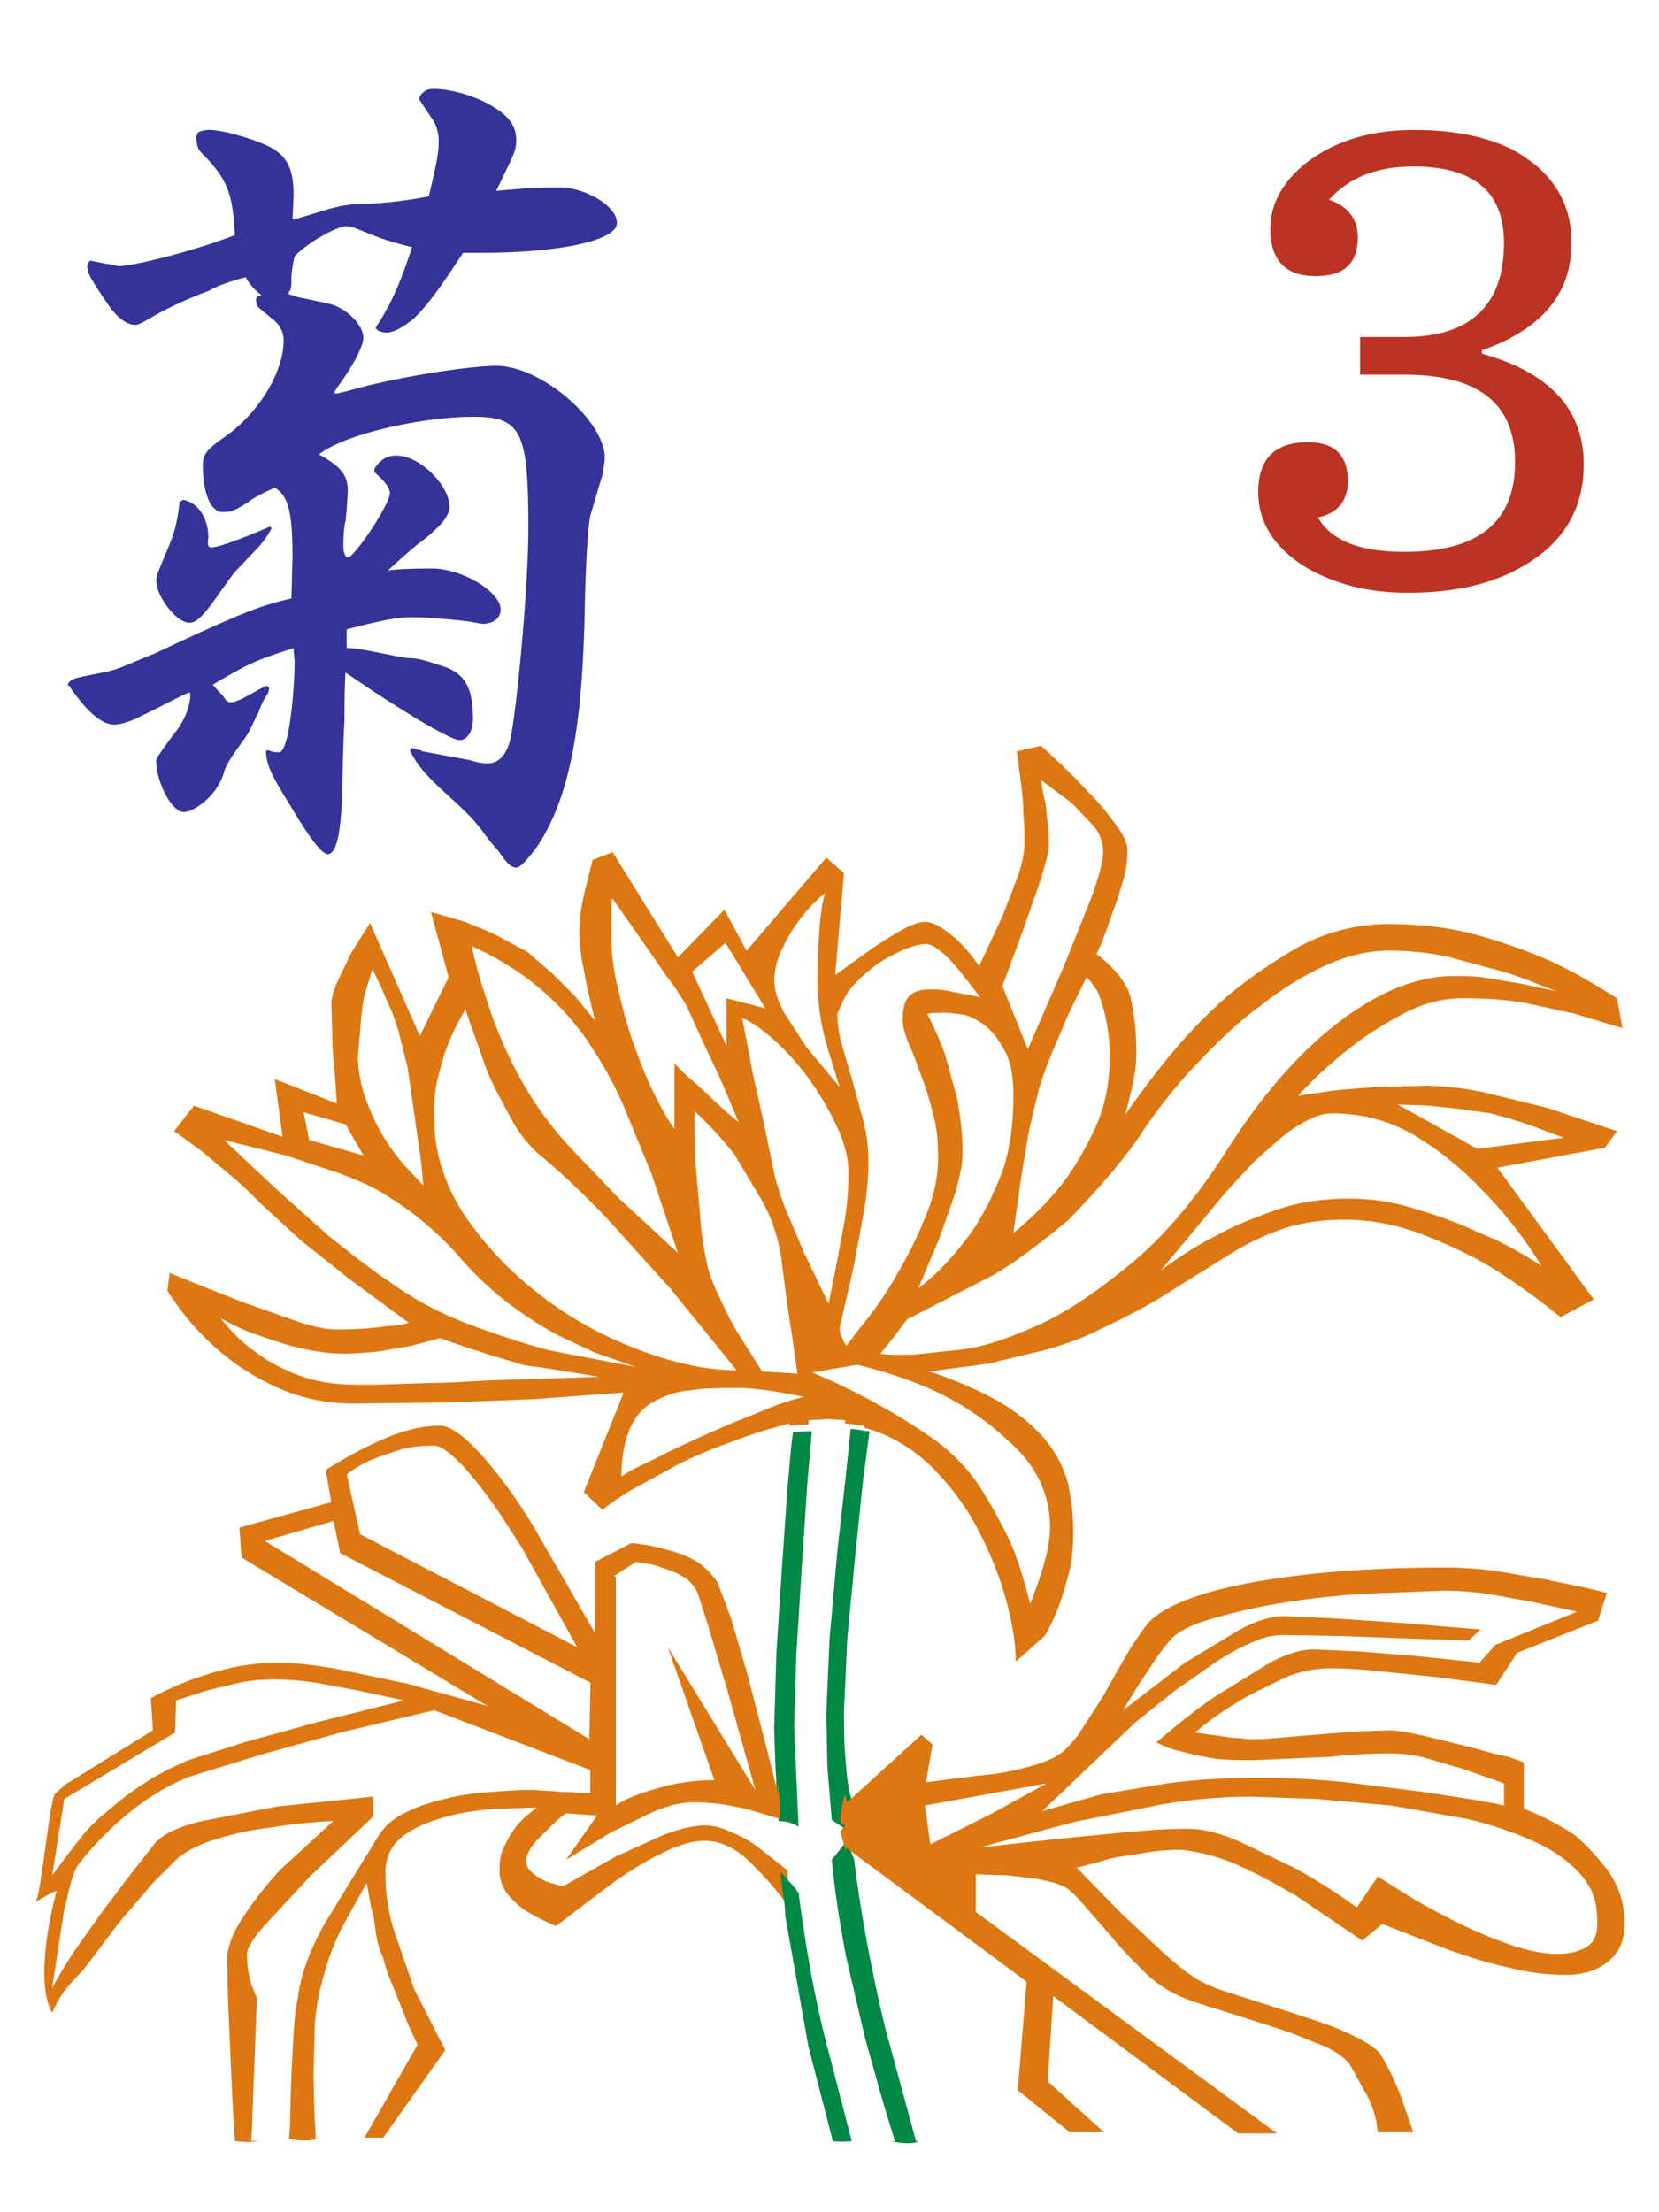<svg xmlns="http://www.w3.org/2000/svg" width="150" height="200" viewBox="0 0 39.7 52.9"><path d="M37.899 11.095c0-1.325-.822-2.2-2.438-2.65v-.079c1.431-.503 2.146-1.352 2.146-2.57 0-1.007-.503-1.775-1.51-2.279-.636-.291-1.378-.424-2.253-.424-1.06 0-1.908.265-2.597.795-.556.45-.848.98-.848 1.563 0 .769.371 1.14 1.087 1.14.689 0 1.007-.318 1.007-.928 0-.45-.238-.742-.689-.901.477-.53 1.139-.795 2.014-.795 1.457 0 2.173.609 2.173 1.828 0 1.484-.795 2.252-2.385 2.252h-1.06v.901h1.06c1.776 0 2.65.689 2.65 2.093 0 1.431-.874 2.147-2.65 2.147-1.06 0-1.749-.265-2.067-.822.477-.106.716-.398.716-.875 0-.609-.318-.927-.954-.927-.795 0-1.192.397-1.192 1.192 0 .716.371 1.325 1.139 1.802.689.398 1.484.609 2.438.609 1.113 0 2.041-.212 2.756-.636.98-.557 1.457-1.378 1.457-2.438z" fill="#b32"/><path d="M1.62 16.395c.026-.132.106-.132.133-.159.08-.053.795-.159 1.007-.238.053 0 .715-.292.928-.371 2.2-1.033 2.517-1.139 3.286-1.325L7 13.295c0-1.06-.106-1.457-.424-1.643-.291.133-.504.239-.636.345-.371.238-.45.238-.61.238-.291 0-.477-.45-.477-1.139 0-.238.106-.371.53-.662.795-.557 1.405-1.537 1.405-2.306 0-.212-.106-.397-.291-.53l-.318-.265c-.026-.027-.053-.106-.053-.212l.053-.053.08-.027c-.106-.053-.345-.318-.371-.424-.345.08-.769.239-.875.318-1.272.477-1.59.822-1.775.822-.212 0-.45-.186-.663-.504-.291-.424-.477-.715-.477-.822 0-.053-.026-.027 0-.133l.053-.079.689.132c.371 0 1.829-.371 2.782-.742-.053-.954-.159-1.272-.663-1.828-.239-.238-.239-.238-.265-.53l.053-.106c.133-.053.239-.053.265-.053.345 0 1.245.265 1.564.477s.45.504.45 1.087l-.026.583c.556-.132.98-.344 1.537-.371a9.77 9.77 0 0 0 1.723-.186c.185-.768.239-1.033.239-1.352a1.11 1.11 0 0 0-.106-.424l-.371-.557.053-.106c.106-.106.159-.132.318-.132.371 0 .98.159 1.404.424.398.238.556.477.556.795 0 .185-.026.265-.133.503l-.345.716.636-.053c.159-.027.795-.027.874-.027.636 0 1.378.45 1.378.848 0 .45-1.51.715-3.206.715h-.477c-.583.901-.875 1.272-1.166 1.564-.291.238-.504.344-.663.344-.053 0-.106 0-.212-.053l-.053-.053c.424-.662.61-1.139.875-1.934-.61-.159-.689-.186-1.272-.424-.133-.053-.239-.08-.318-.08-.159 0-.821.318-1.219.716-.159.662 0 .662-.159.901.133.053.318.106.371.106l.61.132c.424.106.821.503.821.822 0 .186-.239.663-.636 1.193-.026.053-.053.079-.053.106s.026.026.053.026.106-.026.238-.053c1.166-.344 2.968-.609 3.578-.609 1.087 0 2.597 1.325 2.597 2.2 0 .079-.026.238-.053.397l-.291.981c-.053.238-.106.954-.133 2.147-.053 2.968-.371 4.611-1.14 5.777-.239.318-.398.504-.504.504s-.212-.08-.424-.398c-.053-.053-.212-.238-.424-.53-.556-.715-1.351-1.139-1.696-1.882l.053-.053c.133.053.239.053.239.079l1.14.212c.159.053.318.08.424.08.239 0 .424-.159.53-.503.159-.583.45-3.683.45-5.115 0-2.332-.159-2.677-1.325-2.677s-3.048.397-3.684.901c.53.292.689.504.689.875a11.36 11.36 0 0 1-.053.715c-.053.212-.053.477-.053.61 0 .159.053.265.106.265.159 0 1.007-1.272 1.007-1.537 0-.133-.133-.292-.371-.504v-.079c.133-.212.291-.318.53-.318.556 0 1.272.715 1.272 1.245 0 .106-.106.292-.239.424-.106.106-.239.239-.45.398-.185.132-.45.371-.795.689.239-.053.928-.053 1.06-.053.715 0 1.643.556 1.643.98 0 .212-.185.344-.424.344-.053 0-.159-.026-.318-.053a13.71 13.71 0 0 0-1.352-.106c-.398 0-.769.079-1.59.291v.45c.265-.026 1.298.239 1.51.239.239 0 .504.106.769.185.61.186.742.61.742 1.272 0 .292-.133.504-.318.504-.239 0-1.537-.795-2.73-1.617-.026.265-.026 1.087-.026 1.166-.026.318-.053 1.59-.053 1.669-.026.954-.133 1.511-.345 1.511-.133 0-.398-.318-.901-1.166-.477-.769-.556-.954-.583-1.298l.053-.027c.106.053.185.053.265.053.239 0 .371-1.484.371-2.173l-.026-.318c-.901.292-1.034.345-1.935.875l.265.291c.053.106.133.133.159.133.053 0 .133-.027.265-.08l.583-.318.08.027c0 .079-.026.159-.053.185 0 0-.026.053-.08.133-.026.053-.08.159-.133.318-.026.026-.08.159-.185.371-.133.291-.556.715-.636 1.06-.185.583-.742.928-.954.928-.291 0-.663-.716-.663-1.246 0-.053.371-.556.477-.689.345-.451.371-.928.318-.928s-.848.424-1.087.53c-.345.186-.583.239-.715.239-.291 0-.636-.292-1.06-.901v-.027zm2.756-4.452c.345.053.609.424.609.901-.026.212 0 .238.08.238.133 0 .61-.159 1.405-.503l.026.053c-.133.238-.265.397-.318.45l-.53.557c-.053.053-.185.238-.318.424-.424.609-.609.822-.795.822-.318 0-.795-.636-.795-1.007 0-.106 0-.106.265-.742.159-.371.239-.636.291-1.139z" fill="#339"/><path d="M20.7 34.15c.583.159 1.113.477 1.564.901.45.451.821.928 1.113 1.484a8.44 8.44 0 0 1 .689 1.696c.159.583.239 1.06.239 1.511l.689-.61c.133-.212.239-.45.345-.715a10.01 10.01 0 0 0 .239-.795c.079-.318.106-.636.106-.981 0-.424-.053-.822-.133-1.192-.106-.345-.265-.689-.53-1.007s-.61-.609-1.033-.874c-.451-.265-1.034-.53-1.749-.769l1.404-.185 1.325-.318c.477-.133.954-.292 1.404-.53.742-.344 1.351-.689 1.829-1.007l1.325-.822c.398-.239.795-.424 1.193-.557s.874-.212 1.458-.212c.662 0 1.298.133 1.908.371s1.166.504 1.643.795a16.57 16.57 0 0 1 1.616 1.166l.795-.424-2.306-3.153 2.571-.477.291-.397-1.669-.557-1.511-.371a7.12 7.12 0 0 0-1.404-.159l-1.166.027-.954.079-.928.133a10.53 10.53 0 0 1 1.272-1.166c.371-.292.795-.557 1.245-.795s.928-.371 1.404-.371c.53 0 1.007.027 1.484.106l1.219.265 1.139.344-.132-.715c-.504-.318-1.034-.636-1.617-.901a12.77 12.77 0 0 0-1.723-.609c-.663-.186-1.378-.265-2.12-.265a4.48 4.48 0 0 0-2.358.662c-.742.451-1.404.928-1.961 1.484-.583.557-1.245 1.352-1.988 2.412.159-.583.265-1.06.265-1.431a6.1 6.1 0 0 0-.133-1.352c-.079-.344-.371-.715-.821-1.06.159-.318.265-.636.371-.954.106-.265.186-.53.265-.795s.106-.504.106-.716c0-.185-.106-.424-.344-.715-.212-.292-.45-.557-.715-.822-.291-.318-.636-.636-1.007-.98l-.583.133.106.795c.026.212.053.477.053.716.026.265.026.477.026.689s-.053.477-.159.795l-.371.954-.556 1.193c-.132-.2-.283-.386-.451-.557-.132-.132-.265-.238-.424-.344s-.291-.159-.424-.159c-.159 0-.344.079-.583.212s-.477.291-.715.45l-.848.61.212-2.438-.424-.371-1.908 2.226-.53-.981-1.113 1.14-1.563-2.517-.477.185-.159.636c-.106.397-.159.768-.159 1.113 0 .159.026.371.053.609l.133.689.185.795-.477-.583-.53-.53-.61-.53-.742-.397c-.265-.133-.504-.212-.742-.318l-.822-.239.424 1.564-.689 1.404-1.193-2.703-.45.716-.291.609a1.95 1.95 0 0 0-.185.557l.026.874a6.17 6.17 0 0 0 .053.768l.053.795-1.484-.583.185 1.378-2.12-.742-.477.61c.212.132.424.318.663.477l.662.556c.265.212.504.451.769.716l.954.874 1.166.927 1.404 1.034a1.71 1.71 0 0 1-.53.079c-.318.053-.715.08-1.192.08-.239 0-.556-.053-1.007-.212l-1.272-.451-1.139-.45-.583-.239-.053.424c.318.504.689.954 1.139 1.352a5.62 5.62 0 0 0 1.405.927c.557.265 1.193.424 1.908.424l2.226-.027 2.093-.079 2.147-.159-.954 2.385.45.424c.159-.133.371-.292.689-.477l1.113-.61c.424-.212.875-.397 1.325-.556.477-.186.927-.318 1.351-.424v.053c.133-.027.291-.027.451-.027v-.106l.45-.026.424.026v.08c.159 0 .318.053.451.053.026.079.026.079.026.053zm13.489-7.712l.742.08.742.106c.159.053.344.079.556.159.212.053.398.132.556.185l.636.239-2.067.265-1.908-1.06.742.026zm-2.889.345c.212-.106.397-.159.583-.159.742 0 1.404.185 2.014.556a7.45 7.45 0 0 1 1.563 1.272c.53.53 1.007 1.139 1.431 1.828-.477-.318-.954-.583-1.484-.795-.479-.226-.975-.412-1.484-.556a5.09 5.09 0 0 0-1.643-.265c-.609 0-1.192.079-1.722.265s-1.007.371-1.431.609c-.477.239-.928.53-1.352.848l1.564-1.882.662-.715.689-.61c.159-.132.398-.291.61-.397zm-4.055.424c.398-.61.848-1.193 1.351-1.723s1.007-1.033 1.564-1.431c.53-.424 1.06-.742 1.59-.981s1.034-.344 1.511-.344a6.58 6.58 0 0 1 1.431.159l1.272.344c.451.133.875.318 1.299.477l-.848-.185-.795-.133c-.291-.053-.556-.053-.822-.053-.848 0-1.749.345-2.703 1.06s-1.881 1.749-2.782 3.18c-.716 1.113-1.458 1.987-2.226 2.623s-1.484 1.139-2.173 1.457-1.299.53-1.829.61l-1.245.132h-.451c-.079 0-.186 0-.318-.027l.318-.397.318-.424 2.067-1.06c.583-.344 1.166-.795 1.802-1.325.609-.636 1.166-1.245 1.669-1.961zm-.981-3.498a3.83 3.83 0 0 1 .186.583c.053.239.106.583.106.98 0 .663-.133 1.246-.371 1.749s-.503.954-.795 1.325a7.72 7.72 0 0 1-1.139 1.139l.185-1.325.186-1.113.239-1.007c.079-.265.186-.557.318-.875l.371-.874.451-.927c.079.079.159.185.265.344zm-1.749-1.563l.398-1.139c.106-.371.186-.636.186-.795s0-.345-.026-.504l-.053-.503c-.053-.186-.079-.371-.106-.557l.742.557.503.53a.95.95 0 0 1 .239.636c0 .212-.106.609-.291 1.113l-.636 1.59-.875 2.014-.609-1.51.53-1.431zm-.901 2.412c.159.133.318.345.451.61s.186.609.186 1.033c0 .768-.106 1.457-.344 2.014-.239.583-.504 1.06-.795 1.431-.344.451-.715.848-1.139 1.166l.504-1.192.371-1.06c.106-.371.186-.689.186-.98 0-.477-.053-.901-.133-1.325l-.291-1.06c-.133-.344-.265-.662-.424-.954.186-.026.318-.026.371-.026.159 0 .318.026.53.053.186.053.371.159.53.291zm-3.233-.954c.159-.185.371-.371.583-.53s.451-.265.663-.371c.212-.079.398-.132.53-.132.106 0 .239.079.398.212s.291.291.424.45l.477.61-.424-.08-.398-.079c-.132-.027-.265-.027-.371-.027-.239 0-.398.053-.504.159s-.159.292-.159.583c0 .133.053.318.133.53.106.212.186.45.291.742.106.265.212.583.291.927.106.345.133.689.133 1.087 0 .477-.106.98-.344 1.51-.212.53-.477 1.007-.742 1.457a8.37 8.37 0 0 1-.768 1.087l-.344.45-.106-.212a.5.5 0 0 1-.053-.212l.345-1.51.239-1.298a6.71 6.71 0 0 0 .106-1.14c0-.318-.026-.636-.106-.954l-.265-.98-.265-.901c-.079-.291-.106-.53-.106-.742.106-.238.186-.45.345-.636zm-1.643-.954a3.38 3.38 0 0 1 .398-.662c.159-.212.371-.45.609-.636-.053.159-.079.345-.106.557-.026.159-.026.371-.053.636l-.026.848a6.02 6.02 0 0 0 .212 1.564l.318 1.033-.795-.954-.53-.822c-.159-.292-.239-.557-.239-.822.026-.265.079-.503.212-.742zm-1.378-.106l.954 1.564-.927-.239v1.14l-.822-1.776zm-2.729-.822c0-.08 0-.159.026-.238l.689.98.583.848c.212.265.371.53.504.742l.371.822.424.901.45 1.06a10.76 10.76 0 0 1-.795-.716l-.292-.265c-.106-.079-.186-.159-.239-.212l-.212-.212v1.564c-.159-.212-.318-.504-.503-.875s-.344-.795-.504-1.245-.265-.901-.371-1.352c-.091-.391-.135-.791-.133-1.192zm3.604 6.996c.239.424.371.848.451 1.298l.159 1.219.133.874.106.742-.848-.053-.583-.927c-.159-.265-.291-.53-.424-.822-.133-.265-.239-.53-.291-.742a8.02 8.02 0 0 1-.159-.928l-.106-1.245c-.053-.503-.053-1.007-.053-1.563.345.319.664.664.954 1.033l.663 1.113zm-6.015-5.592c.265.159.583.398.901.689.349.317.66.672.928 1.06a9.9 9.9 0 0 1 .848 1.51l.689 1.67.636 1.908-1.431-1.325-1.193-1.245c-.398-.45-.715-.874-.954-1.272s-.45-.795-.61-1.192c-.185-.397-.318-.795-.424-1.139a9.53 9.53 0 0 1-.318-1.166c.291.132.609.291.927.503zm-1.722 2.57c.08-.318.159-.583.265-.822.106-.265.239-.503.371-.742l.504 1.431c.159.397.371.768.583 1.166s.45.689.742.927c.477.397 1.007.901 1.564 1.484l1.51 1.669 1.59 1.961c-.689 0-1.458-.159-2.306-.477s-1.643-.742-2.359-1.298a8.3 8.3 0 0 1-1.828-1.908c-.477-.716-.742-1.51-.742-2.332a3.35 3.35 0 0 1 .106-1.06zm-1.855-1.352c.026-.265.053-.477.106-.636l.159-.53c.133.239.239.477.345.742.106.212.212.477.291.768l.212.848.265 1.855c.053.318.08.636.106.954l-.45-.477a5.17 5.17 0 0 1-.503-.689c-.159-.265-.292-.556-.424-.901-.106-.318-.185-.662-.185-1.033zm-.371 2.544l.424.742-1.298-.371-.133-.663zm3.525 6.121l-1.007.053-.954.027-.795.026h-.53c-.53 0-.98-.079-1.404-.238-.398-.159-.742-.345-1.007-.557-.318-.212-.583-.503-.822-.795.291.159.61.318.954.424.291.106.61.212.954.291s.689.132 1.033.132c.291 0 .583-.026.848-.053l.769-.132.689-.185.689.238.583.185.53.159c.133.053.292.08.53.106l.689.106.795.133-2.544.08zm1.352-.715c-.61-.159-1.245-.371-1.961-.636-.689-.265-1.325-.609-1.908-1.033-.477-.318-.928-.689-1.404-1.06l-1.245-1.113-1.272-1.192 1.484.371 1.272.424c.424.159.795.318 1.086.503a7.69 7.69 0 0 1 1.802 1.51c.485.562 1.047 1.053 1.669 1.457.247.166.503.316.768.451l.795.371.98.344-2.067-.397zm5.141 1.431l-.795.318-.663.291-.689.318-.636.318c-.239.106-.451.212-.636.344 0-.477.079-.874.212-1.166s.318-.504.583-.636c.238-.133.53-.239.874-.265.345-.053.716-.053 1.139-.053.371 0 .901.079 1.564.212-.344.079-.636.185-.954.318zm.954-3.763l-.45-1.06c-.133-.344-.239-.689-.291-.954l-.212-1.034-.265-1.192-.265-1.378c.212.08.477.265.769.53a6.03 6.03 0 0 1 .848.954c.256.358.478.74.662 1.139s.265.769.265 1.087a7.41 7.41 0 0 1-.079 1.06l-.186 1.007-.212 1.06zm.186 2.862l1.087-.186c.848.212 1.616.477 2.279.848.583.318 1.087.716 1.59 1.219.477.503.742 1.113.742 1.828 0 .424-.159 1.034-.477 1.828-.159-.636-.318-1.139-.503-1.537a11.9 11.9 0 0 0-.689-1.246c-.291-.45-.663-.822-1.086-1.139a15.59 15.59 0 0 0-2.942-1.617z" fill="#d71"/><path d="M19.905 44.485c.079.848.212 1.617.345 2.332l.451 1.934.424 1.511.291.954h-.079c.186.053.556.079.636 0h-.053l-.742-2.73c-.291-1.219-.556-2.544-.742-4.028-.079-.159-.106-.318-.133-.477zm.345-2.226c-.053-.477-.053-.928-.053-1.352l.079-1.722.186-1.934.186-1.802.159-1.219c-.106 0-.291-.053-.451-.053l-.106 1.033-.212 1.882-.186 2.093-.079 1.802.026 1.272.106 1.272.398.265a2.03 2.03 0 0 1 .106-.662c-.079-.212-.133-.504-.159-.875z" fill="#084"/><path d="M38.482 44.75c-.265-.345-.53-.636-.822-.875-.371-.238-.769-.45-1.193-.609v-1.113l-.371-.132c-.265-.053-.556-.132-.928-.238l-1.087-.265c-.371-.079-.636-.132-.822-.132l-.795.026-1.007.08-.928.079a5.08 5.08 0 0 1-.53.026c-.08 0-.212 0-.344-.026-.159 0-.318-.026-.477-.053l-.583-.079c.345-.292.689-.53 1.086-.769.318-.185.663-.344 1.034-.53a2.78 2.78 0 0 1 1.087-.238c.398 0 .822.026 1.299.079l1.298.133 1.404.185.503-.768 1.935-.768.212-.663c-.477-.132-.954-.212-1.431-.318l-1.246-.212c-.424-.053-.822-.08-1.192-.08-1.855 0-3.419.132-4.691.371s-2.094.583-2.438.98a8.24 8.24 0 0 0-.53.795l-.556.98-.583.901c-.212.265-.398.451-.583.53-.212.106-.477.185-.795.265s-.662.132-1.007.159l-1.245.159.159-.901-.265-.238-1.776 1.617c-.026-.053-.026-.106-.053-.185a2.03 2.03 0 0 0-.106.662l.106.079-.106.132c.026.159.079.318.133.477v-.079l4.319 3.207-.212 2.597 1.246 1.007h.821l-1.351-1.219.133-2.041 4.426 3.286h.928l-7.208-5.3v-.901l.768.026.663.079c.239.053.424.08.61.159.159.053.318.212.53.451l.689.795c.238.292.504.556.769.822a2.86 2.86 0 0 0 .848.583c.292.132.663.238 1.086.371l1.246.397c.424.133.768.292 1.113.424.318.133.556.318.663.504l.424.768a2.51 2.51 0 0 1 .212.795h.848l-.291-.848c-.159-.398-.318-.742-.504-1.034-.133-.159-.398-.318-.795-.504s-.848-.318-1.325-.477l-1.405-.451c-.45-.133-.795-.292-1.007-.451-.239-.159-.504-.397-.795-.662l-.901-.848-1.034-1.06c.265-.053.53-.132.795-.212.239-.053.504-.079.795-.132s.61-.08.928-.08c.424.053.874.159 1.351.371s.954.477 1.404.742l1.564 1.06.477-.398 1.563.609c.451.159.928.318 1.431.424a5.54 5.54 0 0 0 1.404.185c.398 0 .742-.106 1.007-.318s.398-.503.398-.927a2.17 2.17 0 0 0-.398-1.245zm-11.315-3.551l.954-.768.954-.663c.318-.212.609-.371.874-.477.265-.132.53-.185.768-.185l1.431.026 1.431.053 1.563.053.291-.265-1.934-.159-1.563-.106-1.219-.053c-.291 0-.663.106-1.087.344l-1.272.768-1.484 1.14.371-.61.371-.556c.133-.212.291-.398.424-.556.159-.159.451-.318.901-.451.522-.154 1.053-.278 1.59-.371.61-.106 1.272-.185 1.988-.238l2.014-.08a7.5 7.5 0 0 1 1.087.079l1.033.186 1.087.238-1.961.795-.371.424-1.511-.159-1.325-.106-1.113-.053c-.318 0-.689.106-1.113.345l-1.245.768c-.477.318-.928.689-1.431 1.113.159.079.344.159.583.212.186.053.424.106.716.159s.636.053 1.034.053l1.829-.079a12.26 12.26 0 0 1 1.431-.08 3.37 3.37 0 0 1 .848.106l.901.265.98.344v.53c-.583-.132-1.219-.212-1.881-.318l-1.908-.238a20.37 20.37 0 0 0-2.2-.106c-.768 0-1.457.053-2.067.132l-1.59.265-1.404.398 2.226-2.12zm-4.902 2.915l-.133-.928 2.915-.53-1.351.742-1.431.715zm15.688 2.464c-.185.106-.424.159-.689.159-.371 0-.822-.106-1.325-.292s-.954-.398-1.404-.636c-.53-.265-1.033-.583-1.563-.928l-.503.742a14.84 14.84 0 0 0-1.457-.927l-1.325-.636c-.477-.212-.901-.318-1.272-.318s-.848.026-1.431.079l-1.643.159-1.908.212 2.253-.609 2.12-.424c.769-.132 1.484-.185 2.146-.185l1.537.053 1.802.159 1.802.318c.583.132 1.113.318 1.59.53s.848.477 1.113.768c.292.318.424.663.424 1.113.026.344-.079.556-.265.662z" fill="#d71"/><path d="M19.11 43.69l-.106-2.385.053-1.749.133-2.12.132-1.987.106-1.219c-.159 0-.291 0-.45.027-.053.318-.079.768-.133 1.325l-.133 1.908-.133 2.04-.053 1.802.026.821c0 .159.026.345.026.53l.053.875c.212 0 .345.053.477.132z" fill="#084"/><path d="M18.845 44.75l-.053-.053-.636-.504a2.78 2.78 0 0 0-.663-.371c-.212-.106-.424-.159-.609-.159-.291 0-.636.08-1.034.239l-1.113.503-1.272.715c-.159-.053-.318-.079-.424-.132s-.212-.106-.318-.212c-.106-.079-.133-.185-.133-.265 0-.106.053-.212.133-.344.106-.133.212-.239.345-.371s.291-.292.477-.424l.742.053-.742 1.06 1.087-.662.981-.477c.371-.159.689-.238.98-.238.398 0 .848.053 1.351.185l.716.212c0-.318 0-.583-.053-.874a1.29 1.29 0 0 0 .026.318l-.344-1.352-.398-1.537-.397-1.352-.318-.848c-.133-.212-.318-.397-.53-.53-.239-.132-.477-.212-.689-.265-.265-.079-.556-.132-.848-.159l-.874.451v1.696l-1.484-2.57c-.371-.609-.769-1.166-1.192-1.643s-.769-.742-1.034-.742c-.291 0-.61.053-.928.159s-.61.239-.875.371c-.318.159-.636.345-.927.53l.133.769-2.2.609.053.715 5.883 3.551-1.908-.53-1.643-.345c-.583-.106-1.06-.159-1.457-.159-.424 0-.822.053-1.166.132s-.663.185-.954.292c-.345.132-.636.265-.928.424l.053.768-2.094 1.298-.239.212c-.133.053-.345 2.464-.477 2.597.053-.026.397-.238.503-.265 0 0-.583 2.067-.106 2.915.291-.663.636-.848.875-1.193l.742-.981.769-.901.636-.636c.239-.185.556-.345.954-.451.398-.132.822-.212 1.245-.265.477-.08.98-.133 1.51-.159l-1.272 1.166a8.99 8.99 0 0 0-.875 1.113c-.265.398-.398.742-.398 1.06l.026 1.034.106 2.411.053.874s.345.053.556 0h-.159l.133-3.418c-.053-.106-.08-.212-.133-.318-.053-.185-.106-.424-.106-.742 0-.132.159-.397.477-.742l1.033-1.113 1.511-1.431v-.477l-2.305.238-1.776.345c-.583.132-.954.318-1.139.53l-.583.742-.663.874-.583.822c-.185.238-.583.927-.636 1.033l.291-1.881c.053-.133.159-.848.345-1.087.205-.261.426-.509.662-.742.265-.265.557-.504.875-.742.345-.238.715-.45 1.113-.609l1.723-.53 1.908-.53 2.226-.53 3.736 1.431v.556c-.133 0-.265 0-.424-.026-.133 0-.291 0-.45-.027-.185 0-.371-.026-.556-.026-.318 0-.663.026-1.007.053-.371.026-.715.079-1.033.159-.345.079-.663.185-.928.318a1.53 1.53 0 0 0-.663.556l-1.299 2.12c-.371.662-.583 1.272-.636 1.775-.053.212-.08.504-.106.874l-.053 1.034-.026.928c0 .265-.026.451-.026.53a1.63 1.63 0 0 0 .715 0h-.08c0-.053 0-.238-.026-.53l-.026-1.034.026-.874a4.88 4.88 0 0 1 .08-.874c.053-.291.133-.583.239-.928a5.75 5.75 0 0 1 .398-.928l.53-.954.106.583c.053.159.08.344.106.556a2.28 2.28 0 0 0 .185.662 4.28 4.28 0 0 0 .239.689l.265.662c.08.212.185.451.318.716l-1.272 2.226h.45l1.484-2.094-.742-1.458-.477-1.378c-.159-.504-.212-.954-.212-1.405 0-.398.159-.689.45-.901s.636-.344 1.033-.45.795-.159 1.219-.186l.928-.026c-.185.132-.345.265-.477.424a2.08 2.08 0 0 0-.291.477c-.106.185-.133.371-.133.609 0 .212.08.424.212.583a2.11 2.11 0 0 0 .45.398 5.57 5.57 0 0 0 .689.344l1.325-1.007a8.57 8.57 0 0 1 1.166-.715c.424-.212.768-.318 1.06-.318.398 0 .769.185 1.113.53s.636.662.848.98c0 .079.026.186.053.265.079-.344-.026-.715-.026-1.06zm-4.161-7.049l.53-.344c.212.026.424.053.609.132.159.053.345.106.504.212.159.079.265.212.345.345.053.132.159.477.318.98l.477 1.617.609 2.173-2.094-3.418 1.113 3.18a4.7 4.7 0 0 0-1.325.185c-.477.133-.821.265-1.033.424v-5.485zm-7.128 3.498l-1.723.477-1.325.424c-.371.159-.742.345-1.06.556a7.56 7.56 0 0 0-.875.663c-.265.212-.477.424-.636.636-.159.185-.61.795-.689.901l.291-1.828 2.65-1.59.026-.768.742-.238.769-.186c.265-.053.556-.079.848-.079a6.64 6.64 0 0 1 .98.079l1.007.186 1.113.238-2.12.53zm1.325-6.28c.185-.079.424-.159.663-.238.265-.08.53-.106.822-.106.133 0 .265.079.424.212a3.63 3.63 0 0 1 .53.556c.185.212.371.477.583.768l.583.901 1.325 2.385-5.194-2.703-.318-1.431a2.42 2.42 0 0 1 .583-.345zm5.221 6.678l-7.764-4.743 1.643-.477.159.769 5.989 3.1z" fill="#d71"/><path d="M19.11 45.28c-.106-.159-.265-.318-.424-.504 0 .345.106.716.106 1.06l.556 3.127.583 2.253a2.38 2.38 0 0 0 .451 0l-.556-2.147c-.291-1.087-.53-2.358-.715-3.79z" fill="#084"/></svg>